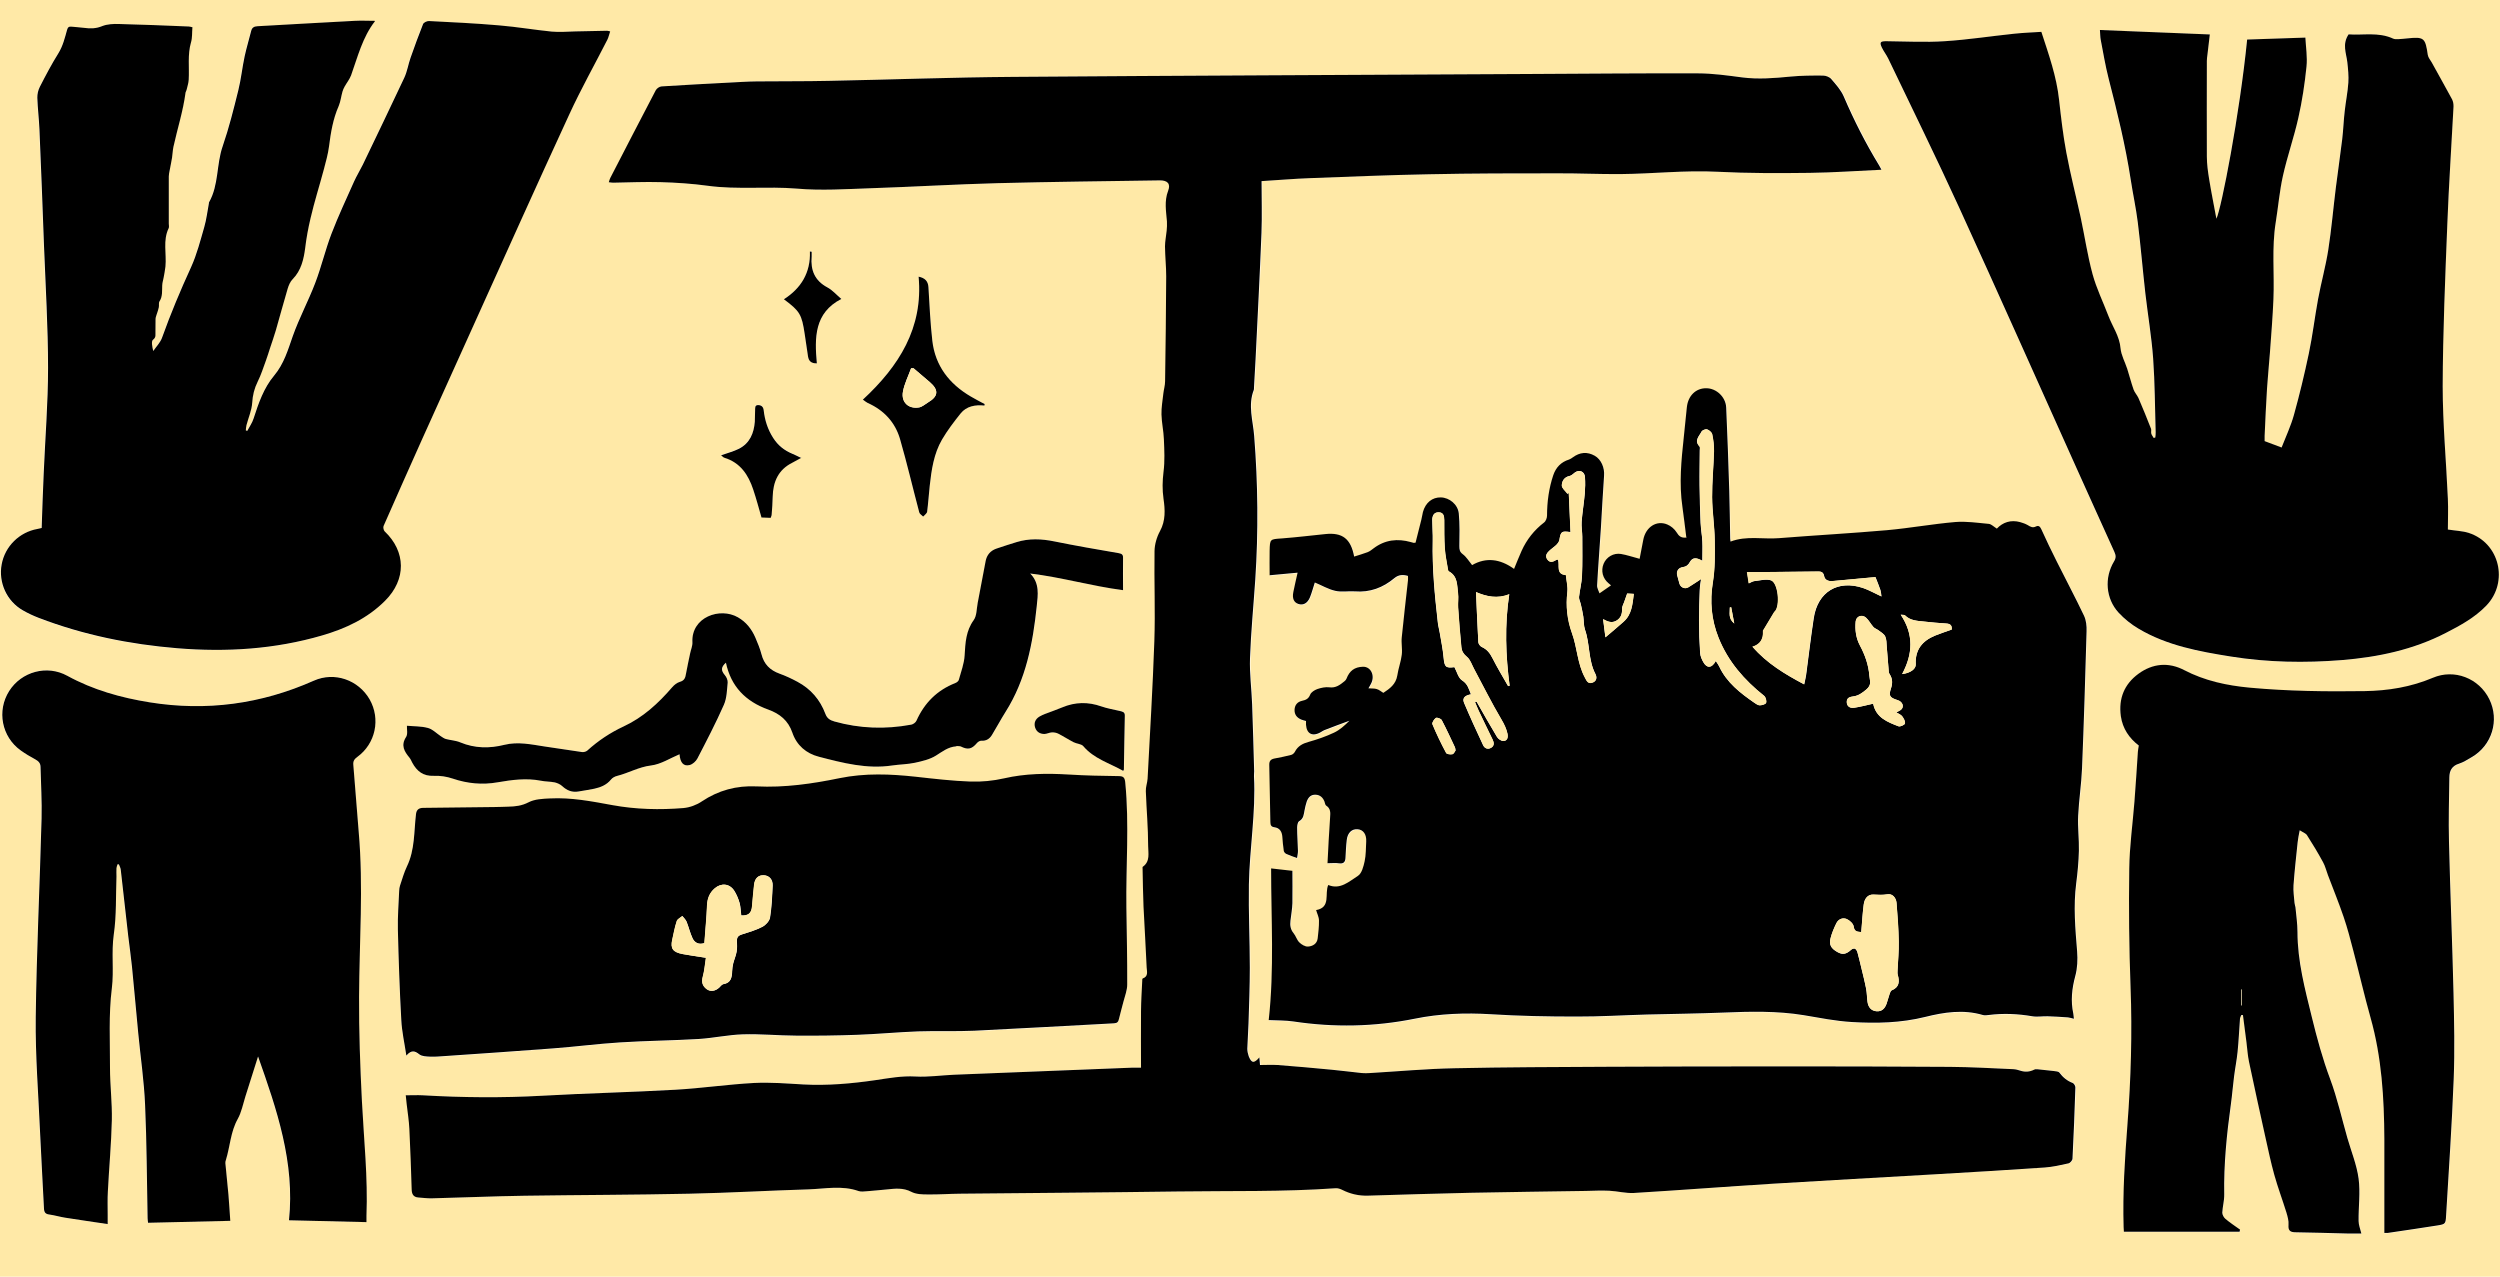<?xml version="1.0" encoding="UTF-8"?>
<svg id="Layer_2" data-name="Layer 2" xmlns="http://www.w3.org/2000/svg" viewBox="0 0 270 137.88">
  <defs>
    <style>
      .cls-1 {
        fill: #000;
      }

      .cls-1, .cls-2 {
        stroke-width: 0px;
      }

      .cls-2 {
        fill: #ffe9a7;
      }
    </style>
  </defs>
  <g id="Layer_1-2" data-name="Layer 1">
    <g>
      <path class="cls-2" d="M0,137.88V0h270v137.88H0ZM203.26,18.33c-.11-.2-.17-.33-.25-.46-1.45-2.4-2.71-4.89-3.83-7.46-.3-.69-.83-1.29-1.34-1.87-.2-.22-.6-.38-.9-.38-1.17,0-2.35,0-3.51.11-1.73.17-3.45.31-5.2.09-1.6-.2-3.21-.43-4.82-.44-6.16-.02-12.31.04-18.47.07-18.49.1-36.98.17-55.47.31-6.64.05-13.27.3-19.9.43-2.59.05-5.18.03-7.78.06-1,.01-1.99.08-2.99.13-2.43.13-4.87.25-7.3.41-.22.01-.51.22-.62.42-1.65,3.15-3.28,6.31-4.91,9.47-.07.13-.1.28-.16.46.2.02.33.06.46.05,1.72-.02,3.44-.11,5.15-.06,1.69.05,3.39.16,5.07.39,3.21.44,6.43.04,9.65.31,2.62.22,5.27.05,7.91-.04,4.59-.15,9.18-.43,13.77-.55,5.83-.15,11.67-.21,17.5-.3.81-.01,1.2.36.9,1.12-.44,1.12-.22,2.2-.13,3.31.03.33,0,.67-.03,1.01-.05.57-.19,1.13-.18,1.69,0,1.08.14,2.15.13,3.23-.02,3.78-.07,7.56-.12,11.33,0,.45-.14.89-.19,1.34-.08.75-.22,1.5-.2,2.25.02.89.23,1.78.26,2.68.04,1.18.11,2.37-.04,3.53-.13.99-.15,1.92,0,2.9.17,1.17.24,2.35-.38,3.49-.35.64-.58,1.43-.59,2.16-.05,3.24.09,6.48-.02,9.72-.16,4.96-.47,9.91-.73,14.86-.02.45-.2.9-.19,1.34.07,1.97.24,3.94.25,5.92,0,.75.25,1.67-.58,2.25-.04.03-.02.15-.02.23.03,1.36.04,2.72.1,4.07.1,2.19.24,4.39.34,6.58.02.42.2.96-.42,1.18-.05.02-.05.18-.06.28-.05,1.08-.12,2.15-.13,3.23-.02,2.03,0,4.06,0,6.13-.45,0-.75-.01-1.04,0-6.39.25-12.77.5-19.16.76-1.4.06-2.8.26-4.18.19-1.46-.08-2.86.18-4.27.39-2.6.39-5.19.62-7.82.47-1.77-.1-3.56-.25-5.32-.16-2.83.15-5.65.57-8.48.73-4.81.27-9.63.37-14.43.65-4.3.24-8.59.21-12.88-.05-.59-.03-1.18,0-1.83,0,.04.36.06.66.1.95.1.89.24,1.78.29,2.68.11,2.18.18,4.35.25,6.53.02.51.18.84.73.88.48.04.95.11,1.43.09,3.34-.09,6.67-.23,10.01-.28,5.94-.1,11.87-.1,17.81-.22,4.29-.09,8.59-.34,12.88-.47,1.8-.06,3.61-.45,5.4.18.29.1.64.04.95.02.7-.05,1.39-.12,2.09-.19.91-.08,1.78-.2,2.67.26.5.26,1.16.27,1.75.28,1.16.02,2.32-.07,3.48-.08,7.84-.08,15.67-.13,23.51-.24,5.69-.08,11.39.05,17.07-.35.24-.02.51.07.73.18.87.45,1.79.65,2.77.62,3.69-.11,7.39-.23,11.08-.31,4.15-.09,8.31-.14,12.47-.2.84-.01,1.67-.06,2.51-.02.89.04,1.78.3,2.66.24,5-.3,10-.69,15-1,5.8-.36,11.61-.67,17.41-1.01,3.98-.23,7.97-.47,11.95-.74.87-.06,1.73-.25,2.59-.45.18-.04.41-.33.42-.52.13-2.56.23-5.11.31-7.67,0-.17-.15-.44-.29-.49-.61-.22-1.06-.6-1.44-1.12-.1-.13-.38-.14-.59-.17-.46-.06-.93-.11-1.4-.15-.24-.02-.53-.11-.72,0-.5.25-.98.28-1.51.11-.24-.08-.5-.15-.75-.16-2.28-.09-4.55-.23-6.83-.25-6.39-.05-12.79-.05-19.18-.05-5.98,0-11.95,0-17.93.04-5.47.03-10.95.04-16.42.16-3.05.07-6.1.34-9.15.52-.28.02-.56.03-.84,0-1.09-.11-2.17-.26-3.26-.36-1.95-.18-3.9-.36-5.85-.51-.63-.05-1.26,0-1.9,0-.03-.32-.05-.55-.07-.82-.57.67-.85.63-1.15-.13-.1-.25-.16-.54-.15-.81.02-.92.1-1.84.13-2.75.06-2,.14-3.99.14-5.99,0-3-.15-6-.1-9,.06-3.89.76-7.76.55-11.67,0-.18.02-.36.02-.54-.07-2.42-.13-4.83-.22-7.25-.06-1.66-.29-3.32-.23-4.97.1-2.84.39-5.66.57-8.5.34-5.18.29-10.35-.12-15.52-.13-1.65-.69-3.3-.04-4.96.03-.07.01-.16.02-.24.06-1.02.12-2.04.17-3.05.22-4.55.46-9.1.64-13.66.07-1.87.01-3.75.01-5.6,1.85-.12,3.54-.26,5.23-.32,4.29-.16,8.59-.34,12.88-.42,4.64-.09,9.27-.09,13.91-.1,2.26,0,4.52.11,6.77.08,3.48-.04,6.95-.44,10.45-.25,3.31.17,6.63.16,9.94.12,2.59-.03,5.17-.22,7.83-.34ZM182.13,58.11c-.54.04-.77-.17-1.01-.56-.22-.36-.62-.7-1.02-.86-1.17-.48-2.32.28-2.58,1.63-.14.71-.28,1.42-.4,2.08-.74-.2-1.36-.41-2-.52-.82-.14-1.59.32-1.89,1.06-.31.76-.11,1.58.54,2.11.11.09.22.19.26.22-.42.29-.8.55-1.24.86-.08-.25-.28-.56-.26-.86.11-2.07.28-4.14.41-6.22.12-1.87.2-3.75.34-5.62.06-.85-.31-1.77-1.01-2.16-.82-.46-1.61-.38-2.36.17-.13.09-.26.19-.41.24-.87.27-1.42.85-1.71,1.7-.48,1.41-.68,2.87-.67,4.36,0,.25-.13.6-.32.74-1.07.82-1.88,1.84-2.43,3.07-.29.64-.54,1.3-.81,1.94-1.5-1.07-3.02-1.28-4.53-.41-.34-.41-.61-.88-1-1.17-.35-.26-.39-.5-.38-.89.02-1.17.05-2.36-.06-3.52-.09-.98-1.02-1.71-1.94-1.73-.92-.02-1.65.57-1.93,1.57-.07.27-.11.55-.17.82-.21.85-.43,1.69-.63,2.5-.13.01-.17.03-.2.02-.1-.02-.19-.05-.29-.08-1.45-.41-2.81-.26-4.04.67-.21.16-.42.32-.66.42-.46.18-.95.31-1.44.47-.36-1.94-1.28-2.62-3.11-2.43-1.57.16-3.14.35-4.71.47-1.27.09-1.28.05-1.31,1.34-.02.87,0,1.74,0,2.64,1.08-.1,2-.18,3.02-.28-.17.77-.33,1.43-.46,2.09-.14.69.06,1.13.55,1.29.53.17.98-.07,1.25-.73.21-.52.36-1.08.52-1.59.75.32,1.45.73,2.21.9.67.15,1.41,0,2.12.06,1.63.12,3.03-.41,4.26-1.43.45-.38.92-.4,1.47-.24,0,.17.01.32,0,.48-.23,2.05-.47,4.09-.67,6.14-.06.63.09,1.27,0,1.9-.09.75-.37,1.47-.48,2.22-.15.97-.83,1.44-1.51,1.89-.27-.16-.47-.33-.71-.41-.25-.08-.53-.05-.9-.08.13-.23.23-.39.31-.56.41-.86-.08-1.81-.91-1.77-.91.04-1.44.43-1.77,1.29-.04.1-.13.2-.21.27-.48.39-.94.76-1.65.66-.42-.06-.88.05-1.29.19-.3.1-.66.33-.77.6-.17.46-.47.58-.88.67-.5.11-.79.45-.81.98-.02.53.27.86.74,1.05.16.06.34.1.5.15-.08,1.18.47,1.7,1.37,1.32.22-.09.41-.26.63-.34.89-.35,1.79-.67,2.69-1.01-.52.52-1.05,1-1.67,1.29-.87.41-1.79.73-2.72.99-.66.18-1.18.45-1.5,1.07-.08.15-.25.3-.4.34-.6.16-1.2.28-1.81.39-.41.07-.57.28-.56.7.05,2.06.09,4.11.12,6.17,0,.32.06.51.45.56.55.07.8.47.84,1.01.04.51.08,1.03.16,1.54.02.12.16.27.28.33.35.16.71.27,1.15.44.03-.23.11-.5.1-.76-.02-.84-.08-1.68-.09-2.52,0-.24.06-.61.22-.7.49-.28.49-.73.58-1.17.07-.31.13-.63.23-.93.15-.45.43-.78.96-.76.5.02.8.31.97.76.05.14.08.35.18.42.49.32.45.77.42,1.27-.12,1.63-.19,3.26-.28,4.95.49,0,.87-.04,1.24.01.47.07.66-.12.7-.56.05-.66.07-1.32.14-1.97.09-.78.56-1.21,1.19-1.15.61.05.95.54.91,1.32-.04.72-.02,1.45-.17,2.14-.12.56-.31,1.31-.72,1.57-.96.6-1.9,1.53-3.21.99-.42.95.32,2.42-1.31,2.71.11.39.3.76.31,1.14.02.64-.06,1.28-.14,1.91-.07.6-.55.87-1.05.89-.31.02-.7-.22-.93-.45-.27-.27-.38-.69-.62-.99-.34-.41-.41-.85-.34-1.35.08-.63.2-1.27.21-1.9.03-1.21,0-2.42,0-3.49-.72-.08-1.48-.17-2.3-.26,0,5.43.34,10.9-.26,16.38.92.05,1.81.03,2.67.15,4.39.66,8.74.58,13.11-.3,2.71-.54,5.46-.65,8.23-.48,3.07.19,6.15.25,9.22.25,2.54,0,5.07-.15,7.61-.22,2.76-.08,5.51-.1,8.27-.21,2.9-.12,5.79-.2,8.67.28,1.73.28,3.46.63,5.2.74,2.65.16,5.3.09,7.92-.55,2.04-.5,4.12-.83,6.22-.21.2.06.44.02.65,0,1.58-.2,3.14-.13,4.71.14.53.09,1.1-.02,1.65,0,.73.02,1.46.07,2.19.12.2.01.4.09.64.15-.02-.23-.02-.39-.06-.54-.31-1.38-.16-2.72.21-4.08.23-.84.27-1.78.2-2.65-.2-2.45-.42-4.9-.1-7.36.15-1.16.26-2.34.29-3.51.03-1.26-.13-2.52-.08-3.77.08-1.72.35-3.42.42-5.14.2-4.93.35-9.87.49-14.8.02-.56-.04-1.19-.28-1.69-.93-1.97-1.96-3.89-2.93-5.83-.58-1.16-1.15-2.32-1.68-3.51-.14-.32-.32-.43-.58-.29-.35.18-.59.02-.87-.14-.25-.15-.54-.26-.83-.33-1.01-.27-1.88.03-2.52.7-.34-.21-.59-.48-.86-.51-1.21-.12-2.44-.31-3.64-.2-2.46.21-4.91.67-7.37.88-3.88.34-7.77.56-11.65.86-1.74.14-3.51-.28-5.24.37-.02-.13-.04-.22-.04-.32-.03-1.72-.05-3.44-.1-5.16-.09-3-.19-5.99-.33-8.99-.05-1.16-1.07-2.08-2.16-2.09-1.12,0-1.96.82-2.09,2.05-.11,1.07-.21,2.15-.33,3.22-.27,2.51-.52,5.01-.15,7.54.16,1.1.28,2.21.43,3.37ZM20.78,2.97c-.19-.04-.31-.09-.42-.09-2.51-.1-5.03-.21-7.54-.27-.61-.02-1.27,0-1.82.23-.65.26-1.26.28-1.92.19-.45-.06-.92-.08-1.37-.13-.28-.03-.42.04-.5.35-.24.87-.44,1.74-.94,2.53-.73,1.17-1.37,2.39-2,3.62-.18.35-.28.79-.27,1.18.04,1.14.18,2.27.23,3.41.18,4.17.34,8.35.49,12.52.16,4.41.43,8.83.44,13.25,0,3.79-.31,7.59-.47,11.38-.08,1.95-.14,3.91-.22,5.9-.12.03-.27.07-.43.1-1.97.34-3.53,1.88-3.89,3.83-.36,1.96.55,3.96,2.28,4.96.55.32,1.13.59,1.73.82,4.83,1.85,9.84,2.87,14.98,3.28,5.28.43,10.49.11,15.61-1.38,2.55-.74,4.9-1.84,6.8-3.74,2.31-2.31,2.27-5.32-.04-7.51-.12-.11-.18-.43-.11-.58,1.35-3.07,2.71-6.13,4.08-9.19,1.81-4.03,3.63-8.05,5.45-12.07,3.5-7.74,6.97-15.49,10.53-23.2,1.26-2.74,2.74-5.37,4.11-8.06.14-.27.2-.57.3-.89-.19-.04-.26-.07-.34-.07-1.14.02-2.27.05-3.41.07-.86.01-1.72.1-2.57.02-1.89-.18-3.76-.51-5.65-.67-2.53-.21-5.06-.34-7.6-.47-.21-.01-.57.16-.64.33-.49,1.2-.93,2.42-1.35,3.64-.25.71-.37,1.48-.68,2.16-1.47,3.14-2.98,6.27-4.48,9.39-.29.61-.66,1.19-.94,1.81-.84,1.87-1.71,3.73-2.44,5.64-.67,1.75-1.09,3.58-1.76,5.33-.74,1.93-1.73,3.78-2.42,5.73-.53,1.5-.95,2.99-2.02,4.27-1.1,1.32-1.67,2.98-2.21,4.62-.15.47-.46.9-.69,1.35-.05-.02-.1-.04-.15-.06.02-.19.02-.38.07-.56.21-.81.57-1.61.62-2.43.05-.82.23-1.54.59-2.27.36-.72.6-1.49.88-2.25.17-.45.3-.91.45-1.36.21-.64.44-1.28.63-1.93.43-1.49.83-2.99,1.27-4.47.11-.38.28-.78.55-1.06.93-.94,1.2-2.2,1.35-3.36.14-1.09.34-2.16.58-3.22.41-1.78.97-3.53,1.44-5.29.22-.8.45-1.61.55-2.43.2-1.51.44-2.99,1.05-4.4.21-.48.26-1.02.4-1.53.06-.2.14-.39.24-.57.23-.41.55-.78.7-1.22.72-2.01,1.23-4.1,2.57-5.83.01-.01-.03-.07-.02-.05-.74,0-1.46-.03-2.18,0-3.49.19-6.98.39-10.47.58-.37.02-.6.14-.69.5-.24.92-.52,1.83-.71,2.76-.25,1.21-.38,2.45-.68,3.65-.51,2.03-1.01,4.08-1.69,6.05-.68,1.98-.41,4.17-1.47,6.05-.02.03,0,.08-.02.12-.16.86-.26,1.73-.5,2.56-.42,1.46-.79,2.95-1.42,4.32-1.14,2.52-2.21,5.06-3.15,7.66-.19.52-.62.94-.94,1.41-.11-.47-.24-1.06-.03-1.21.37-.28.26-.57.27-.86.02-.46,0-.92.01-1.38,0-.17.07-.34.12-.5.07-.26.17-.5.23-.76.04-.21-.04-.48.07-.64.36-.55.28-1.15.3-1.74.01-.27.1-.54.15-.82.07-.41.16-.82.2-1.23.13-1.37-.3-2.79.35-4.13.06-.13.01-.32.01-.48,0-1.7,0-3.4,0-5.1,0-.21.05-.43.09-.64.08-.46.19-.92.26-1.38.06-.39.06-.8.15-1.18.43-1.96,1.05-3.87,1.31-5.87.01-.1.08-.18.11-.28.08-.36.21-.72.23-1.09.08-1.35-.14-2.71.25-4.05.14-.5.11-1.05.15-1.6ZM220.47,3.45c-.98.07-1.96.1-2.93.2-2.5.26-5,.65-7.51.81-2.1.13-4.23.01-6.34,0-.62,0-.73.12-.46.69.2.41.49.78.69,1.19,2.56,5.35,5.18,10.68,7.65,16.07,4.28,9.37,8.47,18.79,12.7,28.19,1.35,3.01,2.7,6.02,4.07,9.01.17.38.18.66-.04,1.04-1.06,1.75-.89,4.01.49,5.52.62.68,1.38,1.28,2.18,1.75,3.07,1.82,6.52,2.45,9.98,3,3.96.63,7.95.71,11.95.38,3.94-.32,7.74-1.12,11.27-2.95,1.56-.81,3.11-1.65,4.35-2.94,2.44-2.56,1.42-6.78-1.92-7.85-.67-.21-1.4-.23-2.24-.36,0-1.05.04-2.19,0-3.32-.18-4.05-.57-8.1-.56-12.16.01-5.83.27-11.67.5-17.5.16-4.23.45-8.46.67-12.69.01-.26-.04-.57-.16-.8-.71-1.34-1.46-2.66-2.2-3.99-.15-.27-.38-.53-.42-.81-.28-1.85-.41-1.97-2.25-1.77-.32.03-.64.07-.96.08-.18,0-.37,0-.53-.06-1.6-.74-3.3-.34-4.81-.46-.71,1.05-.26,2.02-.14,3,.09.74.16,1.49.11,2.23-.07,1.02-.28,2.03-.39,3.05-.11,1.01-.15,2.02-.27,3.03-.21,1.75-.47,3.5-.69,5.25-.28,2.24-.47,4.5-.82,6.73-.28,1.79-.76,3.54-1.1,5.31-.37,1.95-.6,3.94-1,5.88-.46,2.23-1,4.44-1.61,6.63-.33,1.19-.87,2.32-1.33,3.51-.59-.22-1.2-.45-1.83-.69,0-.21,0-.39,0-.57.08-1.71.15-3.42.26-5.14.08-1.27.21-2.55.31-3.82.14-1.93.3-3.86.38-5.79.12-2.77-.19-5.56.25-8.32.27-1.68.41-3.38.78-5.03.47-2.1,1.19-4.14,1.66-6.24.41-1.82.69-3.68.88-5.53.11-1.04-.07-2.1-.12-3.14-2.2.07-4.24.14-6.29.21-.8,8.07-2.79,18.3-3.32,19.35-.26-1.43-.55-2.83-.78-4.25-.13-.82-.24-1.65-.25-2.47-.03-3.44-.01-6.88,0-10.32,0-.22.04-.43.06-.65.08-.69.16-1.37.26-2.21-4.02-.16-7.91-.32-11.87-.48.04.48.03.78.09,1.07.27,1.39.5,2.79.85,4.17.93,3.62,1.82,7.24,2.39,10.93.24,1.54.57,3.06.76,4.6.31,2.56.53,5.13.82,7.69.26,2.34.67,4.67.84,7.02.19,2.65.19,5.31.27,7.96,0,.19-.03.38-.04.57-.06.02-.11.04-.17.05-.09-.15-.21-.3-.26-.47-.05-.17.04-.38-.03-.53-.44-1.11-.88-2.21-1.35-3.3-.14-.32-.41-.59-.53-.92-.26-.74-.45-1.5-.69-2.25-.24-.74-.65-1.46-.72-2.21-.12-1.31-.87-2.34-1.31-3.5-.57-1.5-1.29-2.96-1.71-4.5-.55-2.02-.85-4.1-1.29-6.15-.5-2.34-1.1-4.66-1.55-7.01-.35-1.88-.58-3.78-.78-5.68-.27-2.52-1.12-4.88-1.91-7.33ZM43.89,114.03c.55-.64.92-.48,1.4-.11.28.22.75.23,1.14.24.52.02,1.04-.02,1.55-.06,3.9-.27,7.81-.53,11.71-.83,2.43-.19,4.85-.5,7.28-.65,2.83-.18,5.67-.2,8.5-.37,1.58-.09,3.16-.45,4.74-.5,1.91-.06,3.83.13,5.75.14,2.21.01,4.43-.01,6.64-.09,2.19-.08,4.38-.29,6.57-.37,2.02-.07,4.04.02,6.05-.07,5.03-.23,10.05-.54,15.08-.8.36-.02.47-.16.54-.48.14-.62.32-1.23.48-1.85.15-.62.4-1.24.41-1.86.01-2.77-.05-5.54-.09-8.31-.06-4.49.32-8.99-.12-13.48-.05-.53-.16-.71-.72-.72-1.8-.02-3.59-.06-5.39-.17-2.34-.15-4.66-.12-6.97.41-1.18.27-2.42.39-3.63.35-1.97-.07-3.94-.3-5.91-.52-2.75-.3-5.48-.41-8.23.15-2.96.6-5.95,1.03-8.98.89-2.15-.1-4.09.42-5.9,1.62-.57.38-1.31.66-1.99.72-2.55.21-5.12.15-7.64-.31-2.24-.41-4.48-.86-6.77-.73-.79.04-1.66.07-2.32.42-.72.38-1.41.45-2.17.47-.5.01-1,.04-1.5.04-2.57.03-5.15.06-7.72.09-.42,0-.7.16-.76.65-.23,1.91-.11,3.87-.98,5.67-.31.65-.51,1.36-.74,2.05-.06.19-.09.39-.1.59-.06,1.4-.17,2.8-.14,4.19.08,3.25.19,6.51.37,9.76.07,1.24.35,2.47.55,3.87ZM39.56,131.99c0-.25,0-.46,0-.68.16-4.13-.28-8.23-.49-12.34-.19-3.77-.33-7.55-.31-11.33.03-5.93.48-11.86-.04-17.8-.21-2.41-.37-4.82-.58-7.23-.04-.42.12-.64.44-.87,1.97-1.44,2.53-4.1,1.32-6.21-1.21-2.11-3.79-3.01-6.02-2.02-5.69,2.53-11.59,3.33-17.74,2.34-3.11-.5-6.11-1.35-8.9-2.87-2.19-1.2-4.93-.46-6.27,1.65-1.35,2.13-.82,4.93,1.24,6.41.5.36,1.04.67,1.58.97.35.19.56.43.57.83.04,1.86.16,3.72.11,5.57-.19,7.15-.54,14.3-.63,21.46-.05,4.15.28,8.31.47,12.46.12,2.74.29,5.47.42,8.2.02.43.18.59.59.64.57.08,1.13.25,1.7.34,1.5.24,3.01.45,4.59.69,0-.44,0-.7,0-.96,0-.86-.02-1.72.02-2.58.14-2.57.38-5.13.43-7.7.04-1.87-.21-3.75-.2-5.62.01-2.87-.16-5.74.2-8.61.24-1.92-.07-3.87.21-5.82.3-2.05.21-4.16.29-6.25.01-.3,0-.6,0-.9,0-.14.07-.27.11-.41.05,0,.1,0,.15,0,.07.19.18.37.2.57.28,2.39.53,4.79.81,7.18.12,1.09.29,2.18.4,3.27.24,2.4.45,4.81.68,7.22.25,2.58.62,5.16.74,7.75.18,4.07.19,8.15.27,12.22,0,.15.03.31.05.5,2.95-.07,5.86-.14,8.88-.21-.07-.98-.12-1.91-.2-2.84-.1-1.13-.22-2.26-.33-3.39-.01-.11.02-.24.06-.35.46-1.47.51-3.04,1.28-4.43.4-.72.55-1.58.81-2.38.46-1.45.91-2.89,1.38-4.36,2.03,5.74,3.99,11.45,3.34,17.69,2.86.07,5.56.14,8.35.2ZM241.9,133.03c.02-.07.04-.13.05-.2-.53-.38-1.08-.74-1.58-1.16-.18-.15-.35-.45-.34-.67.02-.65.22-1.3.21-1.95-.05-3.28.28-6.53.72-9.78.14-.99.21-1.98.34-2.97.11-.89.29-1.77.38-2.66.12-1.19.17-2.38.26-3.57.01-.14.09-.28.14-.41.06,0,.12,0,.18,0,.13.98.25,1.96.38,2.94.09.71.13,1.43.28,2.13.57,2.73,1.17,5.46,1.78,8.19.3,1.34.58,2.69.95,4.01.38,1.36.88,2.69,1.3,4.04.13.44.27.91.23,1.35-.06.69.26.79.83.8,1.84.02,3.67.09,5.51.13.52.01,1.04,0,1.53,0-.12-.5-.3-.92-.3-1.35-.02-1.53.2-3.08,0-4.58-.2-1.49-.79-2.92-1.21-4.38-.61-2.13-1.09-4.3-1.86-6.37-.82-2.19-1.43-4.44-1.98-6.69-.74-3.02-1.54-6.04-1.55-9.19,0-.89-.14-1.78-.22-2.68-.01-.16-.08-.31-.1-.46-.05-.63-.15-1.27-.11-1.9.11-1.56.29-3.12.45-4.68.04-.39.13-.78.22-1.27.35.23.66.33.79.54.61.95,1.19,1.92,1.73,2.91.24.43.35.93.53,1.4.57,1.51,1.18,3,1.7,4.53.41,1.2.73,2.44,1.05,3.67.63,2.39,1.18,4.81,1.85,7.19,1.21,4.29,1.47,8.68,1.49,13.1.01,3.16,0,6.32,0,9.48v.67c.16,0,.26.01.35,0,1.79-.27,3.59-.52,5.38-.81.88-.14.89-.17.94-1.08.29-4.91.63-9.82.82-14.73.12-3.09.05-6.2-.02-9.29-.13-5.46-.36-10.91-.49-16.36-.06-2.31,0-4.63.04-6.95.01-.7.28-1.23,1.04-1.46.49-.15.94-.45,1.38-.71,2.19-1.27,3.01-3.99,1.9-6.25-1.11-2.26-3.78-3.3-6.1-2.32-2.36,1-4.82,1.41-7.36,1.44-4.14.06-8.27.02-12.4-.37-2.48-.23-4.88-.74-7.12-1.91-1.68-.87-3.39-.72-4.92.41-1.52,1.12-2.16,2.67-1.9,4.57.19,1.36.92,2.4,1.94,3.18-.04.26-.09.47-.1.68-.13,1.79-.24,3.59-.37,5.38-.19,2.41-.53,4.82-.56,7.23-.06,4.26-.02,8.52.14,12.78.19,4.99.04,9.96-.34,14.92-.28,3.67-.52,7.34-.41,11.02,0,.19.02.38.03.5h12.52ZM121.31,63.74c0-1.2,0-2.34,0-3.48,0-.35-.13-.47-.47-.52-2.32-.4-4.65-.79-6.96-1.27-1.38-.28-2.73-.34-4.08.08-.72.23-1.45.44-2.17.7-.63.22-1.03.67-1.16,1.34-.29,1.51-.57,3.02-.86,4.53-.12.63-.09,1.37-.43,1.85-.85,1.18-.9,2.46-.98,3.81-.05.89-.39,1.78-.63,2.65-.04.14-.23.28-.38.34-1.96.77-3.33,2.14-4.19,4.06-.09.19-.35.39-.56.43-2.79.52-5.55.43-8.3-.34-.49-.14-.8-.34-.98-.83-.57-1.52-1.57-2.68-3-3.45-.63-.34-1.29-.65-1.96-.89-1.02-.37-1.67-1.02-1.94-2.09-.15-.62-.4-1.21-.66-1.8-.4-.92-.99-1.67-1.88-2.19-1.94-1.12-5.06-.02-4.92,2.7.02.38-.16.78-.24,1.17-.15.74-.32,1.47-.45,2.21-.07.42-.14.74-.64.88-.32.09-.64.34-.86.6-1.48,1.74-3.14,3.25-5.23,4.22-1.44.67-2.75,1.54-3.93,2.61-.13.12-.39.19-.58.16-1.35-.18-2.69-.4-4.03-.6-1.44-.22-2.88-.53-4.34-.18-1.61.39-3.19.39-4.76-.26-.49-.2-1.05-.23-1.57-.37-.2-.06-.39-.2-.57-.32-.46-.3-.87-.74-1.36-.87-.73-.19-1.52-.17-2.27-.24-.02.37.11.9-.09,1.21-.61.92-.19,1.57.37,2.25.12.15.2.35.29.52.5.93,1.19,1.48,2.33,1.43.68-.03,1.41.08,2.05.3,1.59.55,3.22.69,4.84.4,1.57-.27,3.11-.49,4.69-.17.49.1,1,.07,1.49.18.29.06.6.2.81.41.5.48,1.06.69,1.75.57.57-.1,1.14-.18,1.71-.3.69-.15,1.33-.4,1.8-.99.15-.19.41-.33.65-.39,1.24-.32,2.35-.97,3.68-1.13,1.06-.13,2.06-.79,3.07-1.21.07.91.42,1.34,1.11,1.16.32-.09.66-.4.82-.7.99-1.92,1.99-3.83,2.86-5.8.32-.72.33-1.59.41-2.4.02-.26-.12-.59-.3-.8-.43-.51-.44-.86.11-1.35.54,2.58,2.14,4.19,4.56,5.06,1.24.44,2.16,1.18,2.62,2.51.46,1.35,1.49,2.23,2.87,2.59,2.59.67,5.19,1.35,7.91.94.81-.12,1.64-.12,2.44-.29.79-.17,1.62-.37,2.29-.78.69-.43,1.3-.93,2.15-.99.04,0,.08-.04.11-.04.15.01.31,0,.44.06.74.38,1.16.28,1.72-.38.11-.13.32-.26.47-.25.53.04.9-.21,1.15-.62.5-.82.94-1.67,1.46-2.48,2.22-3.49,2.96-7.43,3.38-11.45.12-1.17.34-2.45-.71-3.51,3.38.39,6.63,1.35,10.05,1.8ZM106.32,43.8c0-.05.01-.1.02-.16-.5-.27-1.01-.53-1.5-.82-2.32-1.36-3.84-3.31-4.15-6.03-.22-1.92-.29-3.86-.42-5.79-.04-.6-.34-.98-1.06-1.12.51,5.53-2.12,9.67-6.02,13.28.24.17.37.29.52.36,1.75.77,2.96,2.07,3.49,3.89.76,2.62,1.38,5.29,2.08,7.93.05.17.28.3.42.45.15-.17.4-.33.43-.52.13-.93.18-1.87.28-2.8.19-1.73.45-3.47,1.33-5,.58-1,1.28-1.93,2.01-2.82.64-.79,1.57-.95,2.57-.85ZM121.32,83.26c.04-.09.08-.13.08-.16.03-1.94.05-3.87.1-5.81,0-.41-.25-.44-.52-.5-.68-.16-1.37-.27-2.02-.5-1.42-.5-2.81-.48-4.2.1-.62.26-1.26.48-1.89.72-.2.08-.41.17-.59.28-.44.27-.62.68-.47,1.18.15.48.52.71,1,.7.27,0,.54-.15.81-.17.23-.01.48.03.68.13.57.29,1.12.64,1.69.94.33.17.81.17,1.03.42,1.15,1.36,2.82,1.82,4.32,2.67ZM86.55,49.44c-.41-.2-.68-.34-.97-.46-.87-.36-1.56-.9-2.08-1.72-.58-.92-.9-1.91-1.02-2.97-.04-.38-.24-.55-.56-.57-.44-.03-.35.34-.37.6-.03.4,0,.8-.03,1.2-.1,1.24-.54,2.31-1.7,2.91-.58.3-1.24.46-1.94.71.12.09.23.23.36.27,1.72.53,2.58,1.85,3.11,3.44.34,1.02.61,2.05.89,3.01.38.02.66.03.99.04.04-.11.1-.23.11-.36.05-.63.09-1.27.11-1.91.04-1.61.59-2.92,2.11-3.68.28-.14.56-.3.99-.54ZM90.88,32.28c-.51-.43-.95-.95-1.51-1.25-1.37-.73-1.83-1.86-1.7-3.33.01-.17,0-.34,0-.52-.06-.01-.13-.02-.19-.03.08,2.28-.94,3.96-2.81,5.16,1.73,1.29,1.92,1.62,2.25,3.77.12.81.23,1.62.36,2.43.07.46.33.74.95.72-.25-2.76-.29-5.45,2.66-6.96Z"/>
      <path class="cls-1" d="M203.26,18.33c-2.66.12-5.24.31-7.83.34-3.31.04-6.63.05-9.94-.12-3.5-.18-6.96.22-10.45.25-2.26.02-4.51-.09-6.77-.08-4.64,0-9.27,0-13.91.1-4.29.08-8.59.26-12.88.42-1.69.06-3.38.21-5.23.32,0,1.86.06,3.73-.01,5.6-.18,4.55-.42,9.11-.64,13.66-.05,1.02-.11,2.04-.17,3.05,0,.08,0,.17-.02.24-.65,1.66-.09,3.31.04,4.96.41,5.17.46,10.35.12,15.52-.19,2.83-.47,5.66-.57,8.5-.06,1.65.17,3.31.23,4.97.09,2.42.15,4.83.22,7.25,0,.18-.03.36-.02.54.21,3.91-.48,7.78-.55,11.67-.05,3,.1,6,.1,9,0,2-.08,3.99-.14,5.99-.03.92-.1,1.84-.13,2.75,0,.27.06.56.15.81.3.76.58.8,1.15.13.02.27.04.49.07.82.63,0,1.27-.04,1.9,0,1.95.15,3.9.32,5.85.51,1.09.1,2.17.25,3.26.36.28.03.56.01.84,0,3.05-.18,6.1-.46,9.15-.52,5.47-.12,10.95-.13,16.42-.16,5.98-.03,11.95-.04,17.93-.04,6.39,0,12.79,0,19.18.05,2.28.02,4.55.15,6.83.25.25.01.51.08.75.16.52.17,1,.14,1.51-.11.19-.1.48-.01.72,0,.47.04.93.09,1.4.15.2.03.49.04.59.17.38.51.83.89,1.44,1.12.14.05.3.33.29.49-.08,2.56-.18,5.11-.31,7.67,0,.19-.25.48-.42.52-.85.19-1.72.39-2.59.45-3.98.27-7.97.51-11.95.74-5.8.34-11.61.65-17.41,1.01-5,.31-10,.7-15,1-.88.05-1.77-.2-2.66-.24-.83-.04-1.67,0-2.51.02-4.16.07-8.31.11-12.47.2-3.69.08-7.39.2-11.08.31-.98.03-1.9-.18-2.77-.62-.22-.11-.49-.2-.73-.18-5.68.4-11.38.27-17.07.35-7.83.11-15.67.16-23.51.24-1.16.01-2.32.1-3.48.08-.59,0-1.25-.02-1.75-.28-.89-.47-1.77-.35-2.67-.26-.7.06-1.39.14-2.09.19-.32.02-.67.08-.95-.02-1.79-.63-3.6-.24-5.4-.18-4.29.13-8.59.38-12.88.47-5.93.13-11.87.13-17.81.22-3.34.05-6.67.2-10.01.28-.48.01-.95-.06-1.43-.09-.55-.04-.72-.37-.73-.88-.07-2.18-.14-4.36-.25-6.53-.04-.89-.19-1.78-.29-2.68-.03-.29-.06-.59-.1-.95.65,0,1.24-.03,1.83,0,4.29.25,8.58.29,12.88.05,4.81-.27,9.63-.38,14.43-.65,2.83-.16,5.65-.58,8.48-.73,1.77-.09,3.55.06,5.32.16,2.63.14,5.22-.09,7.82-.47,1.41-.21,2.81-.47,4.27-.39,1.39.08,2.79-.13,4.18-.19,6.39-.26,12.77-.51,19.16-.76.3-.01.59,0,1.04,0,0-2.06-.02-4.1,0-6.13.01-1.08.08-2.15.13-3.23,0-.1,0-.26.06-.28.63-.22.44-.76.42-1.18-.09-2.19-.24-4.39-.34-6.58-.06-1.36-.07-2.72-.1-4.07,0-.08-.02-.2.02-.23.83-.58.58-1.5.58-2.25,0-1.97-.18-3.94-.25-5.92-.02-.44.16-.89.19-1.34.26-4.95.56-9.9.73-14.86.11-3.24-.03-6.48.02-9.72.01-.73.24-1.52.59-2.16.62-1.14.55-2.32.38-3.49-.14-.99-.12-1.92,0-2.9.15-1.16.09-2.35.04-3.53-.03-.89-.24-1.78-.26-2.68-.02-.75.12-1.5.2-2.25.05-.45.19-.89.19-1.34.06-3.78.1-7.55.12-11.33,0-1.08-.12-2.15-.13-3.23,0-.56.13-1.13.18-1.69.03-.33.05-.67.03-1.01-.09-1.11-.3-2.19.13-3.31.3-.76-.08-1.13-.9-1.12-5.83.09-11.67.15-17.5.3-4.59.12-9.18.4-13.77.55-2.64.09-5.29.27-7.91.04-3.22-.27-6.44.13-9.65-.31-1.68-.23-3.38-.34-5.07-.39-1.71-.05-3.43.03-5.15.06-.13,0-.27-.03-.46-.05.06-.18.09-.33.16-.46,1.63-3.16,3.26-6.32,4.91-9.47.1-.2.4-.4.62-.42,2.43-.16,4.87-.28,7.3-.41,1-.05,1.99-.12,2.99-.13,2.59-.03,5.19,0,7.78-.06,6.63-.13,13.27-.38,19.9-.43,18.49-.14,36.98-.21,55.47-.31,6.16-.03,12.31-.09,18.47-.07,1.61,0,3.22.23,4.82.44,1.74.22,3.46.08,5.2-.09,1.16-.11,2.34-.12,3.51-.11.31,0,.71.15.9.38.5.58,1.04,1.18,1.34,1.87,1.11,2.58,2.37,5.07,3.83,7.46.08.13.15.27.25.46Z"/>
      <path class="cls-1" d="M182.13,58.11c-.15-1.15-.27-2.26-.43-3.37-.37-2.52-.12-5.03.15-7.54.12-1.07.22-2.15.33-3.22.13-1.24.97-2.06,2.09-2.05,1.09,0,2.11.93,2.16,2.09.14,2.99.23,5.99.33,8.99.05,1.72.07,3.44.1,5.16,0,.1.03.19.04.32,1.73-.66,3.5-.23,5.24-.37,3.88-.31,7.77-.52,11.65-.86,2.46-.22,4.91-.67,7.37-.88,1.2-.1,2.43.09,3.64.2.27.03.52.3.86.51.64-.68,1.51-.98,2.52-.7.29.08.57.18.83.33.28.17.52.32.87.14.27-.13.44-.02.58.29.53,1.18,1.1,2.35,1.68,3.51.97,1.95,2,3.87,2.93,5.83.24.5.3,1.12.28,1.69-.14,4.94-.29,9.87-.49,14.8-.07,1.72-.34,3.42-.42,5.14-.06,1.25.11,2.52.08,3.77-.03,1.17-.14,2.35-.29,3.51-.32,2.46-.1,4.9.1,7.36.07.88.03,1.81-.2,2.65-.37,1.37-.51,2.7-.21,4.08.03.15.03.31.06.54-.24-.06-.43-.13-.64-.15-.73-.05-1.46-.1-2.19-.12-.55-.02-1.11.09-1.65,0-1.57-.27-3.13-.34-4.71-.14-.22.03-.45.06-.65,0-2.1-.62-4.18-.3-6.22.21-2.62.65-5.27.71-7.92.55-1.74-.1-3.47-.45-5.2-.74-2.88-.47-5.77-.4-8.67-.28-2.75.11-5.51.14-8.27.21-2.54.07-5.07.23-7.61.22-3.08,0-6.16-.06-9.22-.25-2.78-.17-5.53-.07-8.23.48-4.36.88-8.72.96-13.11.3-.86-.13-1.75-.1-2.67-.15.61-5.48.26-10.94.26-16.38.81.09,1.58.18,2.3.26,0,1.07.02,2.28,0,3.49-.02.63-.14,1.27-.21,1.9-.06.5,0,.94.34,1.35.25.3.35.73.62.99.24.24.63.47.93.45.5-.03.98-.29,1.05-.89.07-.63.15-1.27.14-1.91,0-.38-.2-.75-.31-1.14,1.63-.29.89-1.76,1.31-2.71,1.3.54,2.25-.38,3.21-.99.41-.26.6-1.01.72-1.57.15-.69.13-1.43.17-2.14.04-.77-.31-1.26-.91-1.32-.63-.06-1.1.37-1.19,1.15-.08.65-.1,1.31-.14,1.97-.03.43-.22.63-.7.56-.37-.06-.75-.01-1.24-.01.09-1.69.16-3.32.28-4.95.04-.5.07-.95-.42-1.27-.11-.07-.13-.27-.18-.42-.17-.45-.48-.74-.97-.76-.53-.02-.8.31-.96.76-.1.3-.17.62-.23.93-.09.44-.09.89-.58,1.17-.16.09-.22.46-.22.7,0,.84.07,1.68.09,2.52,0,.26-.07.53-.1.76-.44-.16-.8-.28-1.15-.44-.12-.05-.26-.2-.28-.33-.08-.51-.12-1.02-.16-1.54-.04-.54-.29-.94-.84-1.01-.38-.05-.44-.24-.45-.56-.03-2.06-.07-4.11-.12-6.17-.01-.42.15-.62.56-.7.61-.11,1.21-.24,1.81-.39.16-.04.33-.2.4-.34.32-.62.84-.89,1.5-1.07.93-.26,1.85-.58,2.72-.99.62-.29,1.15-.77,1.67-1.29-.9.33-1.8.66-2.69,1.01-.22.09-.41.25-.63.34-.9.39-1.45-.14-1.37-1.32-.16-.05-.34-.08-.5-.15-.47-.19-.75-.52-.74-1.05.02-.53.31-.87.81-.98.41-.09.7-.21.88-.67.1-.26.47-.49.77-.6.41-.14.88-.24,1.29-.19.71.1,1.17-.27,1.65-.66.09-.07.17-.17.21-.27.33-.86.87-1.26,1.77-1.29.84-.03,1.32.91.91,1.77-.08.17-.18.33-.31.56.37.03.65,0,.9.08.24.07.45.25.71.41.68-.45,1.36-.92,1.51-1.89.11-.75.39-1.47.48-2.22.08-.62-.07-1.27,0-1.9.2-2.05.45-4.09.67-6.14.02-.15,0-.31,0-.48-.54-.16-1.01-.14-1.47.24-1.23,1.03-2.63,1.56-4.26,1.43-.7-.05-1.44.1-2.12-.06-.76-.17-1.46-.59-2.21-.9-.17.51-.31,1.07-.52,1.59-.27.66-.73.9-1.25.73-.49-.16-.69-.59-.55-1.29.13-.66.29-1.32.46-2.09-1.02.09-1.94.18-3.02.28,0-.9-.02-1.77,0-2.64.03-1.29.04-1.25,1.31-1.34,1.57-.12,3.14-.31,4.71-.47,1.83-.19,2.75.49,3.11,2.43.49-.16.97-.29,1.44-.47.24-.09.45-.26.66-.42,1.23-.93,2.59-1.08,4.04-.67.1.03.19.06.29.08.04,0,.08,0,.2-.02.21-.81.42-1.66.63-2.5.07-.27.1-.55.17-.82.28-1.01,1.01-1.59,1.93-1.57.92.02,1.84.75,1.94,1.73.11,1.17.08,2.35.06,3.52,0,.39.03.63.38.89.39.29.66.76,1,1.17,1.51-.87,3.03-.67,4.53.41.26-.63.52-1.29.81-1.94.55-1.22,1.36-2.25,2.43-3.07.19-.14.32-.49.32-.74,0-1.49.2-2.95.67-4.36.29-.85.84-1.43,1.71-1.7.15-.05.28-.15.41-.24.75-.55,1.54-.63,2.36-.17.71.4,1.08,1.31,1.01,2.16-.14,1.87-.22,3.75-.34,5.62-.13,2.07-.3,4.14-.41,6.22-.02.3.18.61.26.86.44-.31.83-.57,1.24-.86-.04-.04-.15-.13-.26-.22-.64-.53-.85-1.35-.54-2.11.3-.73,1.07-1.2,1.89-1.06.64.11,1.27.33,2,.52.13-.66.26-1.37.4-2.08.27-1.35,1.42-2.11,2.58-1.63.4.16.8.5,1.02.86.24.39.47.61,1.01.56ZM194.86,73.92c.09-.43.16-.74.21-1.05.27-2.04.51-4.08.82-6.11.43-2.85,2.62-4.17,5.34-3.25.63.21,1.22.55,1.98.91-.05-.3-.06-.51-.12-.7-.15-.44-.33-.87-.53-1.39-.32.03-.81.07-1.3.12-1.11.1-2.23.21-3.34.31-.42.04-.82-.11-.9-.52-.1-.55-.43-.51-.82-.51-1.92.03-3.83.04-5.75.06-.58,0-1.17,0-1.76,0,.07.47.12.81.19,1.22.21-.09.4-.23.61-.25.6-.06,1.26-.26,1.79-.08.78.26,1.02,2.78.41,3.37-.01.01-.04.02-.05.04-.41.68-.81,1.35-1.22,2.03,0,.02-.01.04,0,.06.05.83-.29,1.42-1.14,1.67,1.57,1.81,3.51,2.97,5.61,4.08ZM185.31,71.4c.15.23.27.39.35.56.82,1.76,2.28,2.88,3.81,3.94.18.12.39.28.58.27.24,0,.63-.11.68-.27.07-.21-.04-.61-.21-.75-2.15-1.71-3.9-3.71-4.93-6.29-.77-1.94-.95-3.9-.61-5.98.24-1.48.23-3.02.2-4.53-.02-1.55-.27-3.1-.28-4.65-.01-1.65.16-3.31.2-4.96.02-.61-.06-1.24-.19-1.84-.04-.21-.33-.46-.55-.53-.16-.05-.52.09-.6.24-.24.49-.83.97-.22,1.6.07.08.03.27.03.41,0,1.26-.04,2.52-.02,3.78.01,1.36.05,2.72.11,4.07.03.67.16,1.34.19,2.01.03.66,0,1.32,0,2.09-.6-.35-1.05-.42-1.35.13-.18.32-.38.49-.77.55-.5.07-.72.48-.59.92.08.28.15.57.23.85.12.42.58.63.95.41.48-.29.94-.6,1.39-.9-.04.35-.13.76-.14,1.17-.04,1.12-.08,2.24-.08,3.35,0,1.16.04,2.31.12,3.47.02.34.18.7.35,1,.39.68.9.64,1.33-.13ZM201.02,100.67c-.41-.05-.75,0-.83-.61-.04-.3-.43-.66-.75-.8-.43-.18-.9,0-1.12.46-.25.51-.48,1.05-.62,1.6-.18.72.05,1.12.75,1.51.56.31.93.24,1.48-.26.1-.09.31-.16.4-.11.13.07.23.24.27.39.16.55.29,1.12.42,1.68.18.75.38,1.5.52,2.26.09.47.08.96.15,1.43.08.55.38.94.96,1,.59.05.92-.32,1.1-.83.12-.34.2-.69.32-1.03.05-.15.12-.36.23-.4.83-.33.86-.95.65-1.68-.04-.15-.02-.32-.02-.48.05-1.04.15-2.08.13-3.11-.03-1.39-.12-2.79-.24-4.18-.05-.55-.45-1.02-.99-.92-.53.09-1.01.06-1.52.03-.63-.03-.96.49-1.03,1.06-.13.97-.18,1.94-.27,3ZM159.3,75.79c.12.02.18.01.19.03.72,1.26,1.43,2.53,2.18,3.77.13.22.48.46.71.44.4-.03.5-.39.42-.78-.12-.54-.34-1.01-.63-1.5-1.07-1.81-2.01-3.7-3-5.55-.23-.44-.4-.97-.75-1.26-.37-.3-.56-.62-.6-1.03-.14-1.43-.25-2.86-.35-4.28-.04-.52.05-1.05-.01-1.56-.11-.86-.02-1.84-.99-2.36-.04-.02-.08-.09-.09-.15-.12-.78-.3-1.56-.35-2.34-.07-1.01-.05-2.04-.06-3.05,0-.45-.09-.84-.62-.84-.51,0-.67.4-.67.83,0,.75.07,1.51.05,2.26-.07,2.96.22,5.89.55,8.82.04.38.15.74.21,1.12.15.88.33,1.76.41,2.64.1,1.03.22,1.18,1.17,1.05.27.5.42,1.17.83,1.43.61.39.72.93.96,1.51-.55.09-.99.34-.75.91.65,1.54,1.35,3.06,2.06,4.58.16.34.5.49.86.28.36-.21.34-.53.16-.89-.51-1.04-1.01-2.08-1.51-3.13-.14-.3-.25-.6-.4-.95ZM169.12,62.12c.07.65.23,1.23.16,1.79-.18,1.54-.02,3.02.5,4.47.56,1.55.58,3.27,1.38,4.76.19.36.32.73.81.58.47-.15.53-.57.34-.93-.79-1.51-.58-3.24-1.13-4.8-.15-.44-.11-.94-.18-1.41-.07-.45-.17-.89-.27-1.33-.06-.27-.21-.54-.19-.79.08-.77.29-1.53.32-2.3.06-1.4.03-2.8.03-4.2,0-.54-.11-1.09-.07-1.63.08-1.01.25-2.02.34-3.04.05-.59.06-1.18.02-1.77-.04-.6-.6-.84-1.08-.5-.19.14-.37.34-.58.38-.59.11-.83.57-.84,1.02,0,.3.4.6.61.9.05-.03.09-.06.14-.09.06,1.4.13,2.81.19,4.23-.98-.14-1.05-.07-1.2.84-.03.19-.17.39-.32.53-.21.21-.47.37-.69.57-.31.28-.61.6-.28,1.03.31.41.67.21,1.01,0,.03-.02.08,0,.13.01.22.59-.28,1.57.86,1.66ZM202.29,76s.02,0,.02.03c.31,1.48,1.53,1.95,2.73,2.41.18.07.68-.16.7-.31.04-.24-.14-.55-.31-.78-.13-.17-.38-.25-.63-.41.21-.12.38-.18.51-.29.37-.32.18-.86-.35-1.03-.88-.28-1-.46-.73-1.29.18-.53.17-1.01-.13-1.49-.05-.08-.11-.18-.11-.27-.08-.91-.14-1.81-.22-2.72-.03-.38-.02-.79-.17-1.12-.13-.27-.47-.46-.73-.66-.17-.13-.4-.2-.54-.35-.29-.32-.49-.74-.81-1.02-.46-.39-1.06-.13-1.11.43-.08.91.03,1.78.47,2.6.54,1.01.92,2.07,1.01,3.24.04.55.3.97-.34,1.51-.45.37-.84.66-1.38.73-.41.05-.73.16-.72.61,0,.47.36.68.78.62.68-.1,1.35-.28,2.06-.44ZM162.88,74.1c.05-.01.11-.02.16-.03-.43-3.27-.55-6.54-.04-9.89-1.29.52-2.46.25-3.59-.23.08,1.86.15,3.63.25,5.41.01.18.19.43.36.51.57.25.89.67,1.17,1.22.52,1.03,1.12,2.02,1.69,3.02ZM210.79,67.99c.04-.48-.19-.62-.6-.65-.8-.05-1.59-.12-2.39-.21-.73-.08-1.48-.09-2.06-.67-.07-.07-.23-.04-.46-.07,1.44,2.15,1.3,4.26.15,6.41.9-.11,1.5-.56,1.47-1.06-.08-1.56.7-2.52,2.07-3.09.59-.24,1.19-.43,1.82-.66ZM157.2,81.06c-.03-.19-.03-.27-.06-.34-.47-.99-.92-1.98-1.43-2.95-.08-.16-.52-.31-.63-.24-.2.13-.44.52-.38.68.44,1.06.94,2.09,1.48,3.1.07.14.46.19.68.14.15-.03.26-.29.34-.4ZM173.13,66.86c.09.71.18,1.42.25,1.97.65-.55,1.32-1.11,1.97-1.69.88-.79.95-1.87,1.1-3-.31-.02-.55-.03-.72-.04-.13.36-.22.64-.32.91-.08.24-.24.49-.23.74.02.55-.12.99-.61,1.28-.48.28-.91.14-1.45-.17ZM187.3,67.34c-.13-.67-.23-1.22-.33-1.76-.05.01-.1.02-.15.03.02.56-.2,1.17.48,1.73Z"/>
      <path class="cls-1" d="M20.78,2.97c-.05.55,0,1.1-.15,1.6-.39,1.34-.17,2.7-.25,4.05-.02.37-.15.73-.23,1.09-.02.1-.09.18-.11.28-.26,2-.88,3.91-1.31,5.87-.08.39-.09.79-.15,1.18-.07.46-.18.92-.26,1.38-.04.21-.09.43-.09.64,0,1.7,0,3.4,0,5.1,0,.16.05.35-.01.48-.65,1.33-.22,2.75-.35,4.13-.04.41-.13.82-.2,1.23-.05.27-.14.54-.15.82-.03.59.06,1.19-.3,1.74-.1.16-.02.43-.07.64-.05.26-.15.51-.23.76-.05.17-.12.33-.12.5-.02.46.01.92-.01,1.38-.02.3.1.58-.27.86-.2.15-.08.75.03,1.21.32-.47.75-.9.94-1.41.93-2.6,2-5.15,3.15-7.66.62-1.37,1-2.86,1.42-4.32.24-.83.34-1.71.5-2.56,0-.04,0-.09.02-.12,1.06-1.87.78-4.07,1.47-6.05.68-1.98,1.19-4.02,1.69-6.05.3-1.2.42-2.44.68-3.65.2-.93.48-1.84.71-2.76.09-.36.32-.48.69-.5,3.49-.19,6.98-.4,10.47-.58.72-.04,1.44,0,2.18,0,0-.01.03.04.02.05-1.34,1.73-1.85,3.82-2.57,5.83-.16.43-.47.81-.7,1.22-.1.18-.19.38-.24.57-.14.51-.2,1.05-.4,1.53-.62,1.41-.86,2.89-1.05,4.4-.11.82-.34,1.63-.55,2.43-.47,1.77-1.03,3.51-1.44,5.29-.25,1.06-.45,2.13-.58,3.22-.15,1.16-.42,2.42-1.35,3.36-.27.27-.44.68-.55,1.06-.44,1.48-.84,2.98-1.27,4.47-.19.65-.42,1.29-.63,1.93-.15.45-.28.91-.45,1.36-.28.76-.52,1.53-.88,2.25-.36.73-.54,1.45-.59,2.27-.05.82-.41,1.62-.62,2.43-.05.18-.05.37-.07.56.05.02.1.04.15.06.24-.45.54-.87.69-1.35.53-1.64,1.1-3.3,2.21-4.62,1.07-1.28,1.49-2.76,2.02-4.27.69-1.95,1.68-3.79,2.42-5.73.67-1.75,1.09-3.58,1.76-5.33.73-1.91,1.61-3.77,2.44-5.64.28-.62.64-1.2.94-1.81,1.5-3.13,3.01-6.25,4.48-9.39.32-.68.43-1.45.68-2.16.43-1.22.87-2.44,1.35-3.64.07-.17.42-.34.64-.33,2.53.13,5.07.25,7.6.47,1.89.16,3.76.48,5.65.67.85.08,1.71,0,2.57-.02,1.14-.02,2.27-.05,3.41-.07.08,0,.15.03.34.07-.11.32-.17.63-.3.89-1.37,2.69-2.85,5.32-4.11,8.06-3.56,7.71-7.03,15.46-10.53,23.2-1.82,4.02-3.64,8.05-5.45,12.07-1.37,3.06-2.73,6.12-4.08,9.19-.07.15,0,.47.11.58,2.31,2.2,2.36,5.2.04,7.51-1.9,1.9-4.25,3-6.8,3.74-5.11,1.49-10.33,1.81-15.61,1.38-5.14-.42-10.15-1.43-14.98-3.28-.59-.23-1.18-.5-1.73-.82-1.74-1-2.64-3-2.28-4.96.36-1.96,1.92-3.49,3.89-3.83.15-.03.31-.07.43-.1.07-1.99.13-3.95.22-5.9.16-3.79.47-7.59.47-11.38,0-4.42-.27-8.83-.44-13.25-.15-4.17-.31-8.35-.49-12.52-.05-1.14-.19-2.27-.23-3.41-.01-.39.09-.83.27-1.18.63-1.23,1.27-2.45,2-3.62.49-.79.7-1.66.94-2.53.08-.31.22-.38.5-.35.46.05.92.07,1.37.13.66.09,1.27.08,1.92-.19.55-.22,1.21-.25,1.82-.23,2.52.06,5.03.17,7.54.27.11,0,.23.05.42.09Z"/>
      <path class="cls-1" d="M220.47,3.45c.8,2.45,1.64,4.81,1.91,7.33.21,1.9.43,3.8.78,5.68.44,2.35,1.04,4.67,1.55,7.01.44,2.05.74,4.13,1.29,6.15.42,1.54,1.14,3,1.71,4.5.44,1.16,1.2,2.18,1.31,3.5.07.75.48,1.47.72,2.21.24.75.43,1.51.69,2.25.12.33.39.6.53.92.47,1.09.92,2.2,1.35,3.3.06.16-.02.37.03.53.05.17.17.31.26.47.06-.02.11-.04.17-.05.02-.19.05-.38.04-.57-.08-2.65-.08-5.31-.27-7.96-.17-2.35-.57-4.68-.84-7.02-.29-2.56-.5-5.13-.82-7.69-.19-1.54-.53-3.07-.76-4.6-.57-3.7-1.46-7.32-2.39-10.93-.35-1.37-.58-2.77-.85-4.17-.06-.29-.05-.59-.09-1.07,3.96.16,7.85.32,11.87.48-.1.84-.18,1.52-.26,2.21-.03.22-.06.43-.06.65,0,3.44-.02,6.88,0,10.32,0,.83.12,1.66.25,2.47.23,1.42.52,2.83.78,4.25.53-1.06,2.52-11.29,3.32-19.35,2.05-.07,4.09-.14,6.29-.21.05,1.03.23,2.1.12,3.14-.19,1.86-.47,3.71-.88,5.53-.47,2.1-1.19,4.14-1.66,6.24-.37,1.65-.51,3.35-.78,5.03-.45,2.76-.13,5.55-.25,8.32-.08,1.93-.24,3.86-.38,5.79-.09,1.27-.23,2.54-.31,3.82-.11,1.71-.18,3.42-.26,5.14,0,.18,0,.36,0,.57.63.24,1.24.47,1.83.69.46-1.18,1-2.32,1.33-3.51.61-2.19,1.14-4.4,1.61-6.63.41-1.95.64-3.93,1-5.88.33-1.78.82-3.53,1.1-5.31.35-2.23.54-4.49.82-6.73.22-1.75.48-3.5.69-5.25.12-1.01.15-2.02.27-3.03.11-1.02.32-2.03.39-3.05.05-.74-.03-1.49-.11-2.23-.12-.98-.57-1.95.14-3,1.52.12,3.21-.28,4.81.46.15.07.35.07.53.06.32-.01.64-.05.96-.08,1.85-.19,1.98-.08,2.25,1.77.04.29.27.55.42.81.73,1.33,1.48,2.65,2.2,3.99.12.23.17.53.16.8-.22,4.23-.51,8.46-.67,12.69-.23,5.83-.48,11.67-.5,17.5,0,4.05.38,8.1.56,12.16.05,1.13,0,2.27,0,3.32.83.13,1.57.15,2.24.36,3.34,1.07,4.36,5.29,1.92,7.85-1.24,1.29-2.79,2.14-4.35,2.94-3.53,1.83-7.34,2.63-11.27,2.95-4,.32-7.99.25-11.95-.38-3.45-.55-6.91-1.18-9.98-3-.8-.47-1.55-1.07-2.18-1.75-1.38-1.51-1.55-3.76-.49-5.52.23-.38.22-.65.04-1.04-1.37-3-2.71-6.01-4.07-9.01-4.23-9.4-8.41-18.81-12.7-28.19-2.47-5.4-5.09-10.72-7.65-16.07-.2-.41-.49-.78-.69-1.19-.27-.57-.16-.69.46-.69,2.11.02,4.23.14,6.34,0,2.51-.16,5-.55,7.51-.81.97-.1,1.95-.14,2.93-.2Z"/>
      <path class="cls-1" d="M43.89,114.03c-.21-1.4-.49-2.63-.55-3.87-.18-3.25-.29-6.5-.37-9.76-.03-1.4.08-2.8.14-4.19,0-.2.04-.4.1-.59.23-.69.43-1.4.74-2.05.87-1.8.75-3.77.98-5.67.06-.49.35-.64.76-.65,2.57-.03,5.15-.06,7.72-.09.5,0,1-.03,1.5-.04.75-.02,1.44-.09,2.17-.47.67-.35,1.53-.38,2.32-.42,2.29-.12,4.53.32,6.77.73,2.53.46,5.09.52,7.64.31.68-.06,1.42-.33,1.99-.72,1.8-1.2,3.74-1.72,5.9-1.62,3.03.15,6.03-.28,8.98-.89,2.75-.56,5.48-.45,8.23-.15,1.97.22,3.93.45,5.91.52,1.21.04,2.45-.08,3.63-.35,2.31-.53,4.63-.55,6.97-.41,1.79.11,3.59.15,5.39.17.55,0,.67.18.72.72.44,4.49.06,8.99.12,13.48.04,2.77.1,5.54.09,8.31,0,.62-.25,1.24-.41,1.86-.15.62-.34,1.23-.48,1.85-.07.32-.18.46-.54.48-5.03.26-10.05.56-15.08.8-2.01.09-4.04,0-6.05.07-2.19.08-4.38.29-6.57.37-2.21.08-4.43.11-6.64.09-1.92-.01-3.83-.2-5.75-.14-1.58.05-3.16.4-4.74.5-2.83.17-5.67.19-8.5.37-2.43.15-4.85.47-7.28.65-3.9.3-7.81.56-11.71.83-.52.04-1.04.08-1.55.06-.39-.02-.86-.03-1.14-.24-.47-.37-.84-.53-1.4.11ZM76.06,101.86c-.58.19-1.03-.04-1.26-.53-.27-.57-.41-1.2-.64-1.78-.09-.23-.3-.42-.46-.62-.21.18-.53.33-.6.55-.21.66-.34,1.34-.49,2.02-.21.95.07,1.34,1.14,1.54.78.15,1.56.25,2.5.4-.11.7-.16,1.39-.34,2.05-.16.57-.03.99.4,1.32.41.32.93.25,1.36-.14.15-.13.28-.35.45-.38.85-.14.93-.74.96-1.42.01-.27.05-.55.11-.81.11-.43.29-.84.37-1.27.07-.39.04-.8.03-1.2,0-.38.17-.56.53-.67.76-.24,1.53-.46,2.23-.83.36-.19.76-.63.82-1,.18-1.13.23-2.29.28-3.45.03-.66-.37-1.08-.93-1.11-.61-.04-1,.32-1.07,1.03-.08.77-.16,1.55-.22,2.32-.06.74-.4,1.03-1.17.99-.06-.45-.06-.92-.18-1.35-.13-.45-.32-.91-.57-1.31-.5-.79-1.4-.88-2.11-.27-.56.49-.8,1.09-.83,1.84-.06,1.35-.19,2.69-.29,4.08Z"/>
      <path class="cls-1" d="M39.56,131.99c-2.78-.07-5.49-.13-8.35-.2.65-6.24-1.31-11.95-3.34-17.69-.46,1.47-.92,2.92-1.38,4.36-.25.8-.41,1.66-.81,2.38-.78,1.39-.83,2.97-1.28,4.43-.04.11-.07.24-.06.35.11,1.13.23,2.26.33,3.39.08.93.13,1.86.2,2.84-3.03.07-5.93.14-8.88.21-.02-.2-.05-.35-.05-.5-.08-4.07-.09-8.15-.27-12.22-.11-2.59-.49-5.16-.74-7.75-.23-2.4-.44-4.81-.68-7.22-.11-1.09-.27-2.18-.4-3.27-.27-2.39-.53-4.79-.81-7.18-.02-.2-.13-.38-.2-.57-.05,0-.1,0-.15,0-.04.14-.1.27-.11.41-.02.3,0,.6,0,.9-.08,2.08.01,4.19-.29,6.25-.28,1.95.03,3.9-.21,5.82-.36,2.87-.19,5.74-.2,8.61,0,1.87.24,3.75.2,5.62-.06,2.57-.3,5.14-.43,7.7-.05.86-.02,1.72-.02,2.58,0,.26,0,.51,0,.96-1.58-.24-3.09-.45-4.59-.69-.57-.09-1.13-.26-1.7-.34-.41-.05-.57-.21-.59-.64-.13-2.74-.3-5.47-.42-8.2-.18-4.15-.52-8.31-.47-12.46.09-7.15.44-14.31.63-21.46.05-1.85-.07-3.71-.11-5.57,0-.41-.22-.64-.57-.83-.54-.29-1.08-.61-1.58-.97-2.05-1.47-2.59-4.28-1.24-6.41,1.33-2.1,4.08-2.85,6.27-1.65,2.79,1.53,5.79,2.37,8.9,2.87,6.14.99,12.05.19,17.74-2.34,2.23-.99,4.81-.08,6.02,2.02,1.2,2.11.65,4.77-1.32,6.21-.32.23-.48.45-.44.87.21,2.41.37,4.82.58,7.23.52,5.93.07,11.86.04,17.8-.02,3.78.12,7.56.31,11.33.21,4.11.65,8.21.49,12.34,0,.21,0,.43,0,.68Z"/>
      <path class="cls-1" d="M241.9,133.03h-12.52c0-.12-.02-.31-.03-.5-.11-3.68.13-7.35.41-11.02.38-4.97.53-9.94.34-14.92-.16-4.25-.2-8.52-.14-12.78.03-2.41.37-4.82.56-7.23.14-1.79.25-3.59.37-5.38.01-.21.06-.41.1-.68-1.02-.78-1.75-1.82-1.94-3.18-.26-1.89.37-3.45,1.9-4.57,1.53-1.12,3.24-1.28,4.92-.41,2.24,1.17,4.64,1.68,7.12,1.91,4.12.38,8.26.43,12.4.37,2.54-.04,5-.44,7.36-1.44,2.32-.99,4.99.05,6.1,2.32,1.11,2.26.29,4.98-1.9,6.25-.45.26-.9.56-1.38.71-.76.23-1.03.76-1.04,1.46-.03,2.32-.1,4.63-.04,6.95.13,5.46.36,10.91.49,16.36.07,3.1.14,6.2.02,9.29-.19,4.91-.53,9.82-.82,14.73-.05.91-.07.94-.94,1.08-1.79.29-3.59.54-5.38.81-.09.01-.19,0-.35,0v-.67c0-3.16,0-6.32,0-9.48-.02-4.42-.28-8.81-1.49-13.1-.67-2.38-1.22-4.8-1.85-7.19-.32-1.23-.64-2.47-1.05-3.67-.52-1.53-1.13-3.02-1.7-4.53-.18-.47-.29-.97-.53-1.4-.54-.99-1.12-1.96-1.73-2.91-.13-.21-.44-.31-.79-.54-.09.49-.18.87-.22,1.27-.16,1.56-.34,3.12-.45,4.68-.04.63.06,1.27.11,1.9.01.16.08.31.1.46.08.89.22,1.78.22,2.68,0,3.15.81,6.17,1.55,9.19.55,2.25,1.16,4.5,1.98,6.69.77,2.07,1.25,4.24,1.86,6.37.42,1.46,1.01,2.89,1.21,4.38.2,1.5-.02,3.05,0,4.58,0,.43.18.85.3,1.35-.48,0-1.01.01-1.53,0-1.84-.04-3.67-.11-5.51-.13-.57,0-.89-.11-.83-.8.04-.44-.1-.91-.23-1.35-.42-1.35-.92-2.68-1.3-4.04-.37-1.32-.65-2.67-.95-4.01-.6-2.73-1.21-5.45-1.78-8.19-.15-.7-.19-1.42-.28-2.13-.13-.98-.25-1.96-.38-2.94-.06,0-.12,0-.18,0-.05.14-.13.27-.14.41-.09,1.19-.14,2.39-.26,3.57-.09.89-.27,1.77-.38,2.66-.13.99-.2,1.98-.34,2.97-.45,3.25-.78,6.5-.72,9.78.01.65-.18,1.3-.21,1.95,0,.22.16.52.34.67.5.42,1.05.78,1.58,1.16-.02.07-.04.13-.05.2ZM242.09,106.86s-.04,0-.05.01v1.71h.05v-1.72Z"/>
      <path class="cls-1" d="M121.31,63.74c-3.42-.44-6.67-1.4-10.05-1.8,1.05,1.05.83,2.34.71,3.51-.42,4.02-1.16,7.95-3.38,11.45-.51.81-.96,1.66-1.46,2.48-.25.41-.62.66-1.15.62-.15-.01-.36.12-.47.25-.56.66-.97.75-1.72.38-.12-.06-.29-.04-.44-.06-.04,0-.07.04-.11.04-.84.06-1.46.56-2.15.99-.67.42-1.51.61-2.29.78-.8.17-1.63.17-2.44.29-2.73.41-5.32-.27-7.91-.94-1.38-.35-2.41-1.24-2.87-2.59-.45-1.33-1.37-2.06-2.62-2.51-2.42-.87-4.02-2.48-4.56-5.06-.55.49-.54.84-.11,1.35.18.21.32.54.3.8-.08.81-.09,1.68-.41,2.4-.87,1.97-1.87,3.89-2.86,5.8-.16.3-.5.61-.82.7-.68.18-1.04-.25-1.11-1.16-1.01.42-2.01,1.08-3.07,1.21-1.33.16-2.44.82-3.68,1.13-.24.06-.5.2-.65.39-.47.58-1.11.84-1.8.99-.57.12-1.14.2-1.71.3-.68.12-1.24-.1-1.75-.57-.21-.2-.52-.34-.81-.41-.49-.1-1-.08-1.49-.18-1.58-.31-3.12-.1-4.69.17-1.63.29-3.25.14-4.84-.4-.65-.22-1.37-.33-2.05-.3-1.14.05-1.83-.5-2.33-1.43-.09-.18-.17-.37-.29-.52-.56-.68-.97-1.33-.37-2.25.2-.31.07-.84.09-1.21.75.07,1.54.04,2.27.24.5.13.91.57,1.36.87.18.12.37.26.57.32.52.14,1.08.16,1.57.37,1.57.65,3.15.66,4.76.26,1.46-.36,2.9-.04,4.34.18,1.34.2,2.69.41,4.03.6.19.03.44-.04.58-.16,1.18-1.07,2.49-1.94,3.93-2.61,2.09-.97,3.74-2.49,5.23-4.22.22-.26.54-.51.86-.6.49-.14.57-.46.64-.88.13-.74.3-1.47.45-2.21.08-.39.26-.78.24-1.17-.14-2.73,2.98-3.82,4.92-2.7.89.51,1.48,1.27,1.88,2.19.25.59.5,1.18.66,1.8.27,1.07.92,1.72,1.94,2.09.67.24,1.33.55,1.96.89,1.43.77,2.43,1.93,3,3.45.18.49.49.69.98.83,2.74.77,5.51.86,8.3.34.21-.04.48-.24.56-.43.86-1.92,2.23-3.29,4.19-4.06.15-.06.34-.2.38-.34.24-.88.58-1.76.63-2.65.08-1.35.13-2.63.98-3.81.34-.47.31-1.22.43-1.85.29-1.51.57-3.02.86-4.53.13-.67.53-1.12,1.16-1.34.72-.25,1.44-.47,2.17-.7,1.35-.42,2.7-.36,4.08-.08,2.31.47,4.63.87,6.96,1.27.35.06.48.17.47.52-.02,1.14,0,2.27,0,3.48Z"/>
      <path class="cls-1" d="M106.32,43.8c-.99-.1-1.93.06-2.57.85-.72.9-1.43,1.83-2.01,2.82-.89,1.53-1.14,3.27-1.33,5-.1.93-.16,1.87-.28,2.8-.03.19-.28.35-.43.52-.14-.15-.37-.27-.42-.45-.7-2.64-1.32-5.3-2.08-7.93-.53-1.81-1.74-3.11-3.49-3.89-.15-.07-.28-.19-.52-.36,3.9-3.61,6.53-7.75,6.02-13.28.72.14,1.02.52,1.06,1.12.12,1.93.2,3.87.42,5.79.31,2.72,1.83,4.67,4.15,6.03.49.29,1,.55,1.5.82,0,.05-.01.1-.02.16ZM98.66,39.77c-.09,0-.17,0-.26,0-.3.84-.72,1.65-.88,2.52-.21,1.15.6,1.9,1.74,1.71.34-.06.65-.35.97-.54,1.11-.65,1.18-1.33.2-2.18-.59-.51-1.18-1.01-1.77-1.51Z"/>
      <path class="cls-1" d="M121.32,83.26c-1.5-.85-3.17-1.31-4.32-2.67-.21-.25-.69-.25-1.03-.42-.57-.29-1.12-.65-1.69-.94-.2-.1-.46-.14-.68-.13-.27.01-.54.17-.81.17-.48,0-.85-.23-1-.7-.15-.5.03-.91.47-1.18.19-.11.39-.2.59-.28.63-.24,1.27-.46,1.89-.72,1.39-.58,2.78-.6,4.2-.1.65.23,1.35.34,2.02.5.27.07.53.1.52.5-.05,1.94-.06,3.87-.1,5.81,0,.04-.03.07-.08.16Z"/>
      <path class="cls-1" d="M86.55,49.44c-.43.23-.7.39-.99.54-1.52.76-2.07,2.07-2.11,3.68-.01.64-.06,1.27-.11,1.91,0,.13-.08.25-.11.36-.33-.01-.61-.03-.99-.04-.28-.96-.55-2-.89-3.01-.53-1.6-1.39-2.91-3.11-3.44-.14-.04-.24-.18-.36-.27.7-.25,1.35-.41,1.94-.71,1.16-.6,1.6-1.67,1.7-2.91.03-.4,0-.8.03-1.2.02-.26-.07-.63.37-.6.32.02.52.19.56.57.12,1.06.43,2.05,1.02,2.97.52.82,1.21,1.36,2.08,1.72.29.12.56.26.97.46Z"/>
      <path class="cls-1" d="M90.88,32.28c-2.95,1.51-2.91,4.2-2.66,6.96-.62.02-.87-.26-.95-.72-.13-.81-.23-1.62-.36-2.43-.32-2.14-.52-2.48-2.25-3.77,1.87-1.2,2.89-2.88,2.81-5.16.06.01.13.02.19.03,0,.17.01.35,0,.52-.13,1.47.33,2.6,1.7,3.33.56.3,1,.82,1.51,1.25Z"/>
      <path class="cls-2" d="M194.86,73.92c-2.09-1.11-4.04-2.27-5.61-4.08.84-.25,1.19-.84,1.14-1.67,0-.02,0-.04,0-.06.4-.68.81-1.36,1.22-2.03,0-.02.03-.02.05-.04.61-.59.37-3.11-.41-3.37-.53-.18-1.19.02-1.79.08-.2.02-.4.16-.61.25-.06-.41-.11-.75-.19-1.22.59,0,1.18,0,1.76,0,1.92-.02,3.83-.03,5.75-.06.39,0,.72-.05.82.51.08.41.48.56.9.52,1.11-.1,2.23-.21,3.34-.31.49-.05.98-.09,1.3-.12.2.52.38.95.53,1.39.07.19.07.4.12.7-.76-.35-1.35-.69-1.98-.91-2.72-.92-4.91.41-5.34,3.25-.31,2.03-.54,4.08-.82,6.11-.04.31-.12.62-.21,1.05Z"/>
      <path class="cls-2" d="M185.31,71.4c-.43.78-.94.81-1.33.13-.18-.3-.33-.66-.35-1-.08-1.15-.12-2.31-.12-3.47,0-1.12.03-2.24.08-3.35.02-.41.1-.82.14-1.17-.46.3-.92.61-1.39.9-.37.22-.83,0-.95-.41-.08-.28-.15-.57-.23-.85-.13-.44.09-.86.59-.92.39-.05.6-.22.77-.55.3-.55.76-.48,1.35-.13,0-.77.03-1.43,0-2.09-.04-.67-.17-1.34-.19-2.01-.06-1.36-.09-2.72-.11-4.07-.01-1.26.01-2.52.02-3.78,0-.14.04-.33-.03-.41-.61-.63-.02-1.11.22-1.6.08-.15.43-.3.6-.24.23.08.51.32.55.53.13.6.2,1.23.19,1.84-.04,1.65-.22,3.31-.2,4.96.01,1.55.26,3.1.28,4.65.02,1.51.04,3.05-.2,4.53-.34,2.08-.16,4.05.61,5.98,1.03,2.58,2.78,4.58,4.93,6.29.17.14.28.54.21.75-.05.15-.44.26-.68.27-.19,0-.41-.15-.58-.27-1.53-1.06-3-2.18-3.81-3.94-.08-.17-.21-.33-.35-.56Z"/>
      <path class="cls-2" d="M201.02,100.67c.09-1.06.14-2.03.27-3,.08-.57.4-1.08,1.03-1.06.52.02,1,.06,1.52-.03.54-.1.94.37.99.92.12,1.39.22,2.79.24,4.18.02,1.04-.08,2.08-.13,3.11,0,.16-.03.33.02.48.21.73.17,1.34-.65,1.68-.11.05-.18.25-.23.4-.12.34-.2.69-.32,1.03-.18.52-.51.89-1.1.83-.58-.05-.88-.45-.96-1-.07-.47-.06-.96-.15-1.43-.15-.76-.34-1.51-.52-2.26-.13-.56-.27-1.12-.42-1.68-.04-.15-.15-.33-.27-.39-.09-.05-.31.02-.4.11-.55.49-.92.57-1.48.26-.7-.39-.94-.79-.75-1.51.14-.55.37-1.09.62-1.6.22-.45.68-.64,1.12-.46.32.14.71.5.75.8.08.6.43.56.83.61Z"/>
      <path class="cls-2" d="M159.3,75.79c.14.34.26.65.4.95.5,1.05.99,2.09,1.51,3.13.17.35.19.67-.16.89-.36.21-.7.07-.86-.28-.71-1.52-1.41-3.04-2.06-4.58-.24-.57.2-.82.75-.91-.24-.58-.34-1.12-.96-1.51-.41-.26-.56-.93-.83-1.43-.95.12-1.08-.02-1.17-1.05-.08-.89-.27-1.76-.41-2.64-.06-.37-.17-.74-.21-1.12-.33-2.93-.62-5.86-.55-8.82.02-.75-.05-1.51-.05-2.26,0-.43.16-.83.67-.83.53,0,.62.39.62.84,0,1.02-.01,2.04.06,3.05.05.78.23,1.56.35,2.34,0,.05.04.13.09.15.96.52.87,1.49.99,2.36.07.51-.02,1.04.01,1.56.1,1.43.21,2.86.35,4.28.04.41.23.73.6,1.03.36.29.52.83.75,1.26.99,1.86,1.93,3.74,3,5.55.29.49.51.96.63,1.5.08.39-.02.75-.42.78-.23.02-.58-.22-.71-.44-.75-1.24-1.46-2.51-2.18-3.77-.01-.02-.07-.01-.19-.03Z"/>
      <path class="cls-2" d="M169.12,62.12c-1.14-.09-.64-1.07-.86-1.66-.06,0-.1-.03-.13-.01-.34.2-.7.41-1.01,0-.32-.43-.02-.75.28-1.03.22-.2.48-.36.69-.57.14-.15.28-.34.32-.53.15-.91.23-.98,1.2-.84-.07-1.43-.13-2.83-.19-4.23-.05.03-.09.06-.14.09-.22-.3-.62-.61-.61-.9,0-.45.26-.91.84-1.02.21-.04.39-.25.58-.38.48-.35,1.04-.11,1.08.5.04.59.03,1.18-.02,1.77-.09,1.01-.26,2.02-.34,3.04-.04.54.07,1.08.07,1.63,0,1.4.03,2.8-.03,4.2-.03.77-.24,1.53-.32,2.3-.03.26.13.53.19.79.1.44.2.88.27,1.33.07.47.03.97.18,1.41.55,1.56.35,3.29,1.13,4.8.19.37.13.78-.34.93-.49.15-.61-.21-.81-.58-.8-1.49-.81-3.21-1.38-4.76-.53-1.46-.68-2.93-.5-4.47.06-.56-.1-1.14-.16-1.79Z"/>
      <path class="cls-2" d="M202.29,76c-.71.16-1.38.34-2.06.44-.42.06-.77-.14-.78-.62,0-.45.31-.56.72-.61.53-.07.93-.36,1.38-.73.64-.53.38-.96.34-1.51-.09-1.16-.47-2.23-1.01-3.24-.44-.83-.55-1.69-.47-2.6.05-.56.66-.82,1.11-.43.32.28.52.7.81,1.02.14.16.37.22.54.35.26.2.6.38.73.66.16.33.14.74.17,1.12.08.91.14,1.81.22,2.72,0,.09.06.19.11.27.3.48.3.96.13,1.49-.28.83-.16,1.01.73,1.29.53.17.72.71.35,1.03-.13.11-.3.17-.51.29.25.15.5.23.63.41.17.22.35.54.31.78-.03.15-.52.38-.7.31-1.19-.46-2.42-.93-2.73-2.41,0-.03-.05-.06-.02-.03Z"/>
      <path class="cls-2" d="M162.88,74.1c-.57-1-1.17-1.99-1.69-3.02-.27-.55-.6-.96-1.17-1.22-.17-.08-.35-.33-.36-.51-.1-1.77-.17-3.55-.25-5.41,1.13.48,2.29.75,3.59.23-.51,3.35-.39,6.62.04,9.89-.05.01-.11.02-.16.03Z"/>
      <path class="cls-2" d="M210.79,67.99c-.63.23-1.23.42-1.82.66-1.37.57-2.15,1.54-2.07,3.09.03.51-.57.95-1.47,1.06,1.15-2.15,1.28-4.25-.15-6.41.23.03.4,0,.46.07.58.58,1.33.59,2.06.67.79.09,1.59.16,2.39.21.41.02.64.16.6.65Z"/>
      <path class="cls-2" d="M157.2,81.06c-.08.11-.19.37-.34.4-.22.04-.61,0-.68-.14-.54-1.01-1.04-2.04-1.48-3.1-.07-.16.18-.55.38-.68.11-.08.55.08.63.24.51.96.96,1.96,1.43,2.95.03.07.03.15.06.34Z"/>
      <path class="cls-2" d="M173.13,66.86c.54.3.97.45,1.45.17.48-.28.63-.73.61-1.28,0-.24.15-.49.23-.74.09-.28.19-.55.32-.91.17,0,.41.02.72.04-.15,1.13-.21,2.21-1.1,3-.65.58-1.32,1.14-1.97,1.69-.07-.55-.16-1.26-.25-1.97Z"/>
      <path class="cls-2" d="M187.3,67.34c-.69-.55-.46-1.17-.48-1.73.05-.01.1-.02.15-.03.1.54.2,1.09.33,1.76Z"/>
      <path class="cls-2" d="M76.06,101.86c.1-1.39.24-2.73.29-4.08.03-.75.27-1.36.83-1.84.71-.61,1.61-.52,2.11.27.25.4.44.85.57,1.31.12.43.12.9.18,1.35.77.05,1.11-.25,1.17-.99.06-.78.14-1.55.22-2.32.08-.7.46-1.06,1.07-1.03.56.04.95.46.93,1.11-.05,1.15-.1,2.31-.28,3.45-.06.38-.46.82-.82,1-.7.36-1.47.59-2.23.83-.36.11-.53.29-.53.67,0,.4.03.81-.03,1.2-.07.43-.26.84-.37,1.27-.07.26-.1.54-.11.81-.03.68-.11,1.29-.96,1.42-.16.03-.3.25-.45.38-.44.39-.96.46-1.36.14-.43-.34-.56-.75-.4-1.32.18-.65.23-1.34.34-2.05-.94-.15-1.72-.25-2.5-.4-1.06-.2-1.35-.59-1.14-1.54.15-.68.27-1.36.49-2.02.07-.23.39-.37.6-.55.16.21.36.39.46.62.24.58.38,1.21.64,1.78.23.5.68.72,1.26.53Z"/>
      <path class="cls-2" d="M242.09,106.86v1.72h-.05v-1.71s.04,0,.05-.01Z"/>
      <path class="cls-2" d="M98.66,39.77c.59.5,1.18,1,1.77,1.51.98.85.91,1.53-.2,2.18-.32.19-.62.48-.97.54-1.15.2-1.96-.56-1.74-1.71.16-.86.58-1.68.88-2.52.09,0,.17,0,.26,0Z"/>
    </g>
  </g>
</svg>